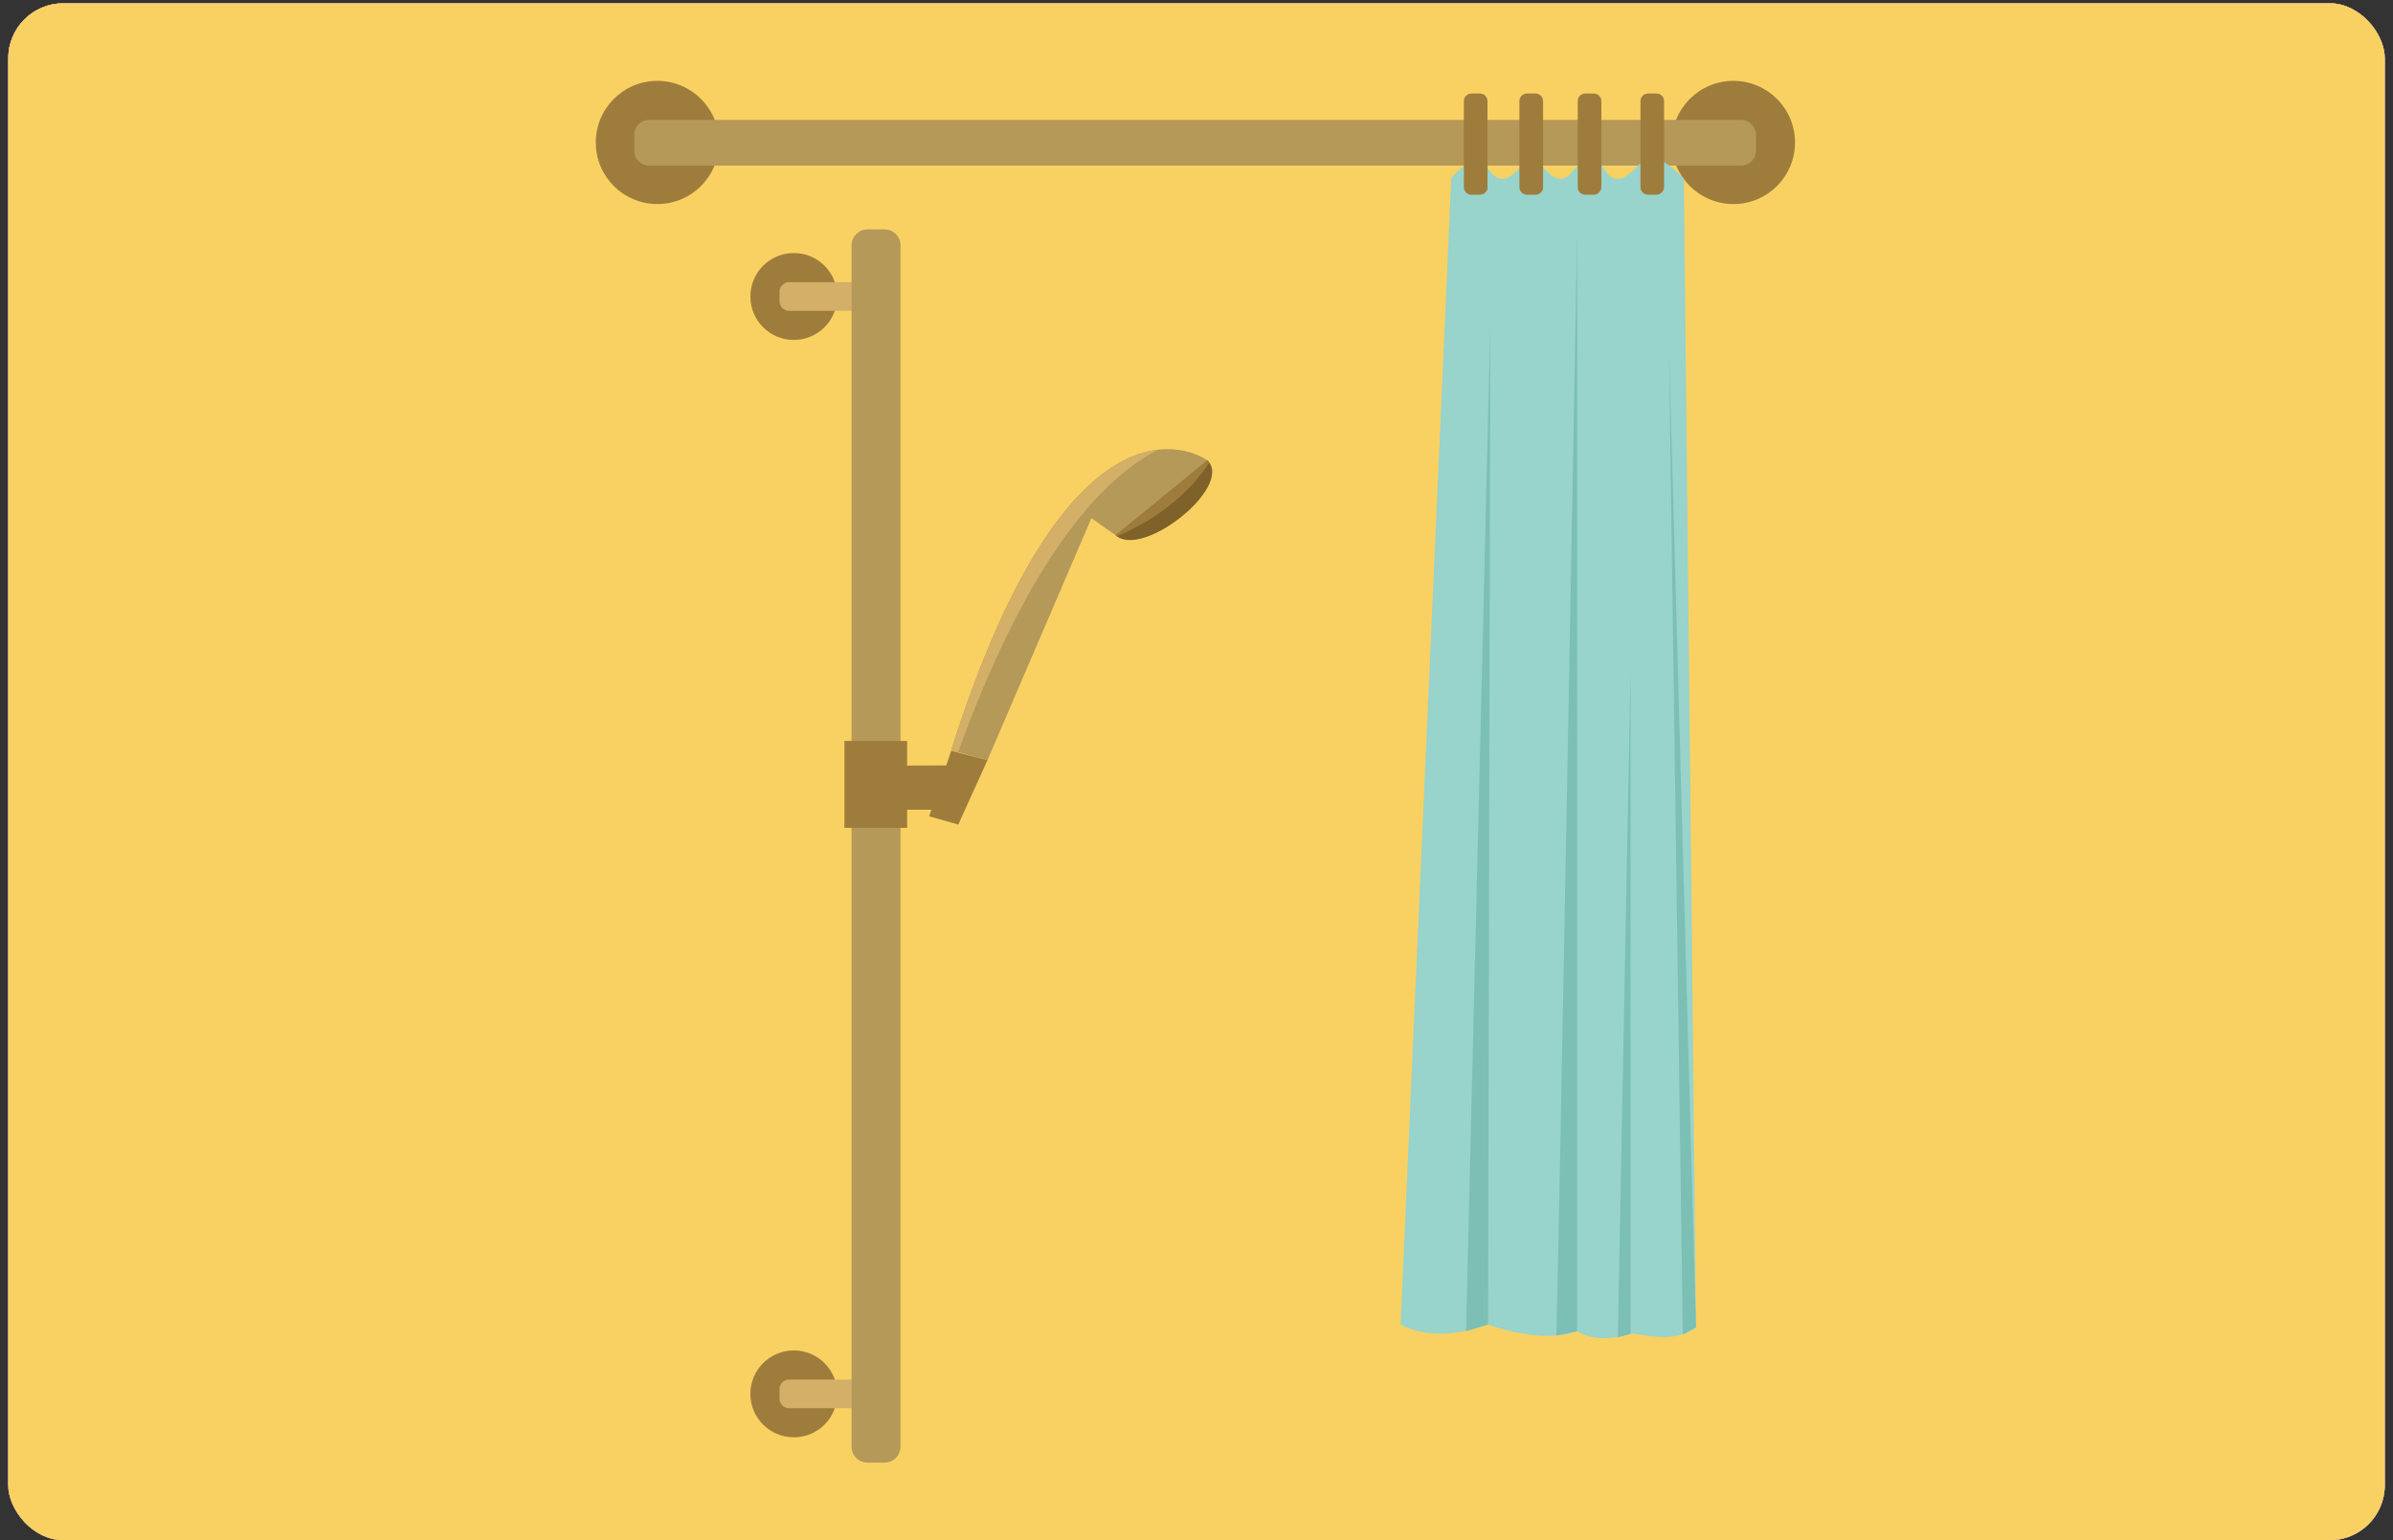 <?xml version="1.0" encoding="utf-8"?>
<!-- Generator: Adobe Illustrator 24.3.0, SVG Export Plug-In . SVG Version: 6.00 Build 0)  -->
<svg version="1.1" id="Layer_1" xmlns="http://www.w3.org/2000/svg" xmlns:xlink="http://www.w3.org/1999/xlink" x="0px" y="0px"
	 width="435px" height="280px" viewBox="0 0 435 280" enable-background="new 0 0 435 280" xml:space="preserve">

<rect x="0" y="0" width="435" height="280" fill="#333333" stroke="none"/>

<g id="image_01">
	<rect x="1.5" y="0.6" rx="10" ry="10" fill="#8CC94D" width="432" height="279.4"/>

	<path fill="#DDDDDD" d="M185,99.2c0-0.4,33.9,108.4,10.8,165.1h44.8c0,0-26.8-38.2,9.3-167.2L185,99.2z"/>
	<path fill="#C6C6C6" d="M240.6,264.3h-16.5c-2.1-8.3-4.1-22.5-4.5-39.6c-0.5-22.4,10.8-74.2-0.2-90.8c-7.4-11.1-18.1-12.2-27.7-10
		c-3.6-15-6.6-24.6-6.7-24.6l64.9-2.2C213.9,226.1,240.6,264.3,240.6,264.3z"/>
	<path fill="#EAEAEA" d="M287.4,82.6c0,21.1-31,38.2-69.2,38.2S149,103.7,149,82.6c0-1.2,0.1-2.4,0.3-3.6h137.8
		C287.3,80.2,287.4,81.4,287.4,82.6z"/>
	<path fill="#DDDDDD" d="M287.4,82.6c0,21.1-31,38.2-69.2,38.2c-5.6,0-11.1-0.4-16.3-1.1c49.5-6,56-30.3,56-30.3s-87-0.2-107.8-0.1
		c-0.7-2.2-1.1-4.4-1.1-6.7c0-1.2,0.1-2.4,0.3-3.6h137.8C287.3,80.2,287.4,81.4,287.4,82.6z"/>
	
		<path fill="#B59959" d="M220.2,56.5h-5.4V39.2c0-1.1-0.3-10.1,5.3-16.2c3.1-3.4,7.4-5.2,12.8-5.3c4.4-0.1,8.1,1.3,11,4.1
			c6.1,6,6.2,16.3,6.2,16.7h-5.4h2.7l-2.7,0c0-0.1-0.1-8.5-4.5-12.9c-1.8-1.8-4.1-2.6-7-2.6c-3.9,0.1-6.8,1.2-8.9,3.5
			c-4.2,4.6-3.9,12.2-3.9,12.3l0,0.2V56.5z"/>
		<path fill="#B59959" d="M244.4,42.9h5.9c0.6,0,1-0.4,1-1v-3.3h-7.9v3.3C243.4,42.5,243.9,42.9,244.4,42.9z"/>
		<rect x="212.6" y="56.5" fill="#B59959" width="9.9" height="19"/>
		<path fill="#9E7D3C" d="M200.2,63.5c1.1,0.5,12.5,11.9,12.5,11.9V62.8l-10.8-1.5L200.2,63.5z"/>
		
			<path fill="#9E7D3C" d="M235,63.5c-1.1,0.5-12.5,11.9-12.5,11.9V62.8l10.8-1.5L235,63.5z"/>
		
		<path fill="#B59959" d="M196.9,69.9L196.9,69.9c-1-0.4-1.4-1.5-1-2.5l5.2-11.6c0.4-1,1.5-1.4,2.5-1l0,0c1,0.4,1.4,1.5,1,2.5
			L199.4,69C199,69.9,197.9,70.4,196.9,69.9z"/>
		<path fill="#B59959" d="M237.8,69.8L237.8,69.8c-1,0.4-2.1,0-2.5-1l-5-11.7c-0.4-1,0-2.1,1-2.5h0c1-0.4,2.1,0,2.5,1l5,11.7
			C239.2,68.3,238.7,69.4,237.8,69.8z"/>
	
	<path fill="#F7F7F7" d="M290.3,80c0.1,2.8-2.1,5.1-4.9,5.2c-0.7,0-33.3-0.1-66.6-0.2c0,0,0,0,0,0c-33.9,0.1-67.4,0.2-68.1,0.2
		c-2.8-0.1-5-2.4-4.9-5.2c0.1-2.8,2.4-5,5.2-4.9l67.1,0.2l67.1-0.2C287.9,75,290.2,77.2,290.3,80z"/>
	<path fill="#DDDDDD" d="M166.8,120.8l8.6,0.2C172.6,121.1,169.7,121,166.8,120.8z"/>
</g>
<g id="image_02">
	<rect x="1.5" y="0.6" rx="10" ry="10" fill="#F49376" width="432" height="279.4"/>

	<ellipse fill="#F7F7F7" cx="217.5" cy="78.8" rx="53.8" ry="62"/>
	<path fill="#DDDDDD" d="M243.1,28.6c-6.8-3.8-14.4-5.9-22.4-5.9c-28.3,0-51.2,26.4-51.2,59.1c0,14.1,4.3,27.1,11.4,37.2
		c-8.8-10.5-14.2-24.7-14.2-40.4c0-32.1,22.6-58.2,50.5-58.2C226.7,20.4,235.5,23.4,243.1,28.6z"/>
	<path fill="#EAEAEA" d="M267.7,78.5c0,32.1-22.6,58.2-50.5,58.2c-14.2,0-27.1-6.8-36.3-17.8c-7.2-10.2-11.4-23.1-11.4-37.2
		c0-32.6,22.9-59.1,51.2-59.1c8,0,15.6,2.1,22.4,5.9C257.8,38.8,267.7,57.3,267.7,78.5z"/>
	<path fill="#EFEFEF" d="M160.9,127.8c0,0,10.4-6.5,57.6-5.6s54,5.6,54,5.6v4.8H160.9V127.8z"/>
	<path fill="#C6C6C6" d="M181.5,128.5c0,0,13-2.6,35.3-2.7c23-0.1,35.5,2.7,35.5,2.7H181.5z"/>
	<path fill="#EAEAEA" d="M247.3,254.6c-0.2,1.5-3.2,3.4-7.9,5.1c-5.6,2-13.7,3.6-22.3,3.6h-0.7c-15.7,0-29.7-5.4-30.2-8.7
		c0,0,10.3-43.9,8.2-56.2c-0.2-1.2-0.6-2.5-1.1-3.8c-1.7-4.3-4.8-9.3-7.5-13.3l61.5,0.5c-3.6,5.2-7.5,11.8-8.3,16.6
		C237,210.7,247.3,254.6,247.3,254.6z"/>
	<path fill="#DDDDDD" d="M247.3,254.6c-0.2,1.5-3.2,3.4-7.9,5.1c1.9-42.7-21.3-65.4-41.5-65.4c-1.6,0-3.2,0.1-4.5,0.3
		c-1.7-4.3-4.8-9.3-7.5-13.3l61.5,0.5c-3.6,5.2-7.5,11.8-8.3,16.6C237,210.7,247.3,254.6,247.3,254.6z"/>
	<path fill="#C6C6C6" d="M247.4,181.8c-1.5,2.1-6.1,13.5-30.2,13.2c-24.8-0.3-29.9-11.7-31.3-13.6L247.4,181.8z"/>
	<path fill="#F7F7F7" d="M217.1,192.9c-12.3,0-22.1-3.6-29.9-9.1h0c-23-16.2-28.1-48.6-27-51.2c0,0,65.6,0,97.1,0h16.5
		C276.7,136.7,266.5,192.9,217.1,192.9z"/>
	<path fill="#EAEAEA" d="M217.1,192.9c-12.3,0-22.1-3.6-29.9-9.1c51.5,4.7,66-31.1,70.1-51.2h16.5
		C276.7,136.7,266.5,192.9,217.1,192.9z"/>
	<path fill="#DDDDDD" d="M194.1,42.8l-3.3,3.3c-1.1,1.1-2.8,1.1-3.8,0l-0.5-0.5c0,0,0,0,0,0c1.1,1,2.7,0.9,3.7-0.1l3.3-3.3
		c1-1,1.1-2.7,0.1-3.7c0,0,0,0,0,0l0.5,0.5C195.1,40,195.1,41.7,194.1,42.8z"/>
	<path fill="#F7F7F7" d="M193.4,42.1l-3.3,3.3c-1,1-2.7,1.1-3.7,0.1c-1-1-1-2.7,0-3.8l3.3-3.3c1-1,2.7-1.1,3.8,0
		C194.4,39.5,194.4,41.1,193.4,42.1z"/>
	<path fill="#DDDDDD" d="M252.2,45.2C252.1,45.2,252.1,45.3,252.2,45.2l-0.6,0.6c-1.1,1.1-2.8,1.1-3.8,0l-3.3-3.3
		c-1-1.1-1-2.8,0-3.8l0.5-0.5c0,0,0,0,0,0c-0.9,1.1-0.9,2.7,0.1,3.7l3.3,3.3C249.5,46.1,251.1,46.2,252.2,45.2z"/>
	<path fill="#F7F7F7" d="M252.2,45.2c-1.1,1-2.7,0.9-3.7-0.1l-3.3-3.3c-1-1-1-2.7-0.1-3.7c1.1-1,2.7-1,3.8,0l3.3,3.3
		C253.2,42.5,253.2,44.2,252.2,45.2z"/>
	<rect x="160.9" y="132.3" fill="#C6C6C6" width="111.6" height="0.3"/>
</g>
<g id="image_03">
	<rect x="1.5" y="0.6" rx="10" ry="10" fill="#F5B9BA" width="432" height="279.4"/>

	<path fill="#B59959" d="M284.3,237.8h-4.1c-5.2,0-9.5-4.3-9.5-9.5v-9.1c0-5.2,4.3-9.5,9.5-9.5h4.1c5.2,0,9.5,4.3,9.5,9.5v9.1
		C293.7,233.5,289.5,237.8,284.3,237.8z"/>
	<path fill="#B59959" d="M147.3,237.8h-4.1c-5.2,0-9.5-4.3-9.5-9.5v-9.1c0-5.2,4.3-9.5,9.5-9.5h4.1c5.2,0,9.5,4.3,9.5,9.5v9.1
		C156.7,233.5,152.5,237.8,147.3,237.8z"/>
	
		<defs>
			<path id="SVGID_1_" d="M147.3,237.8h-4.1c-5.2,0-9.5-4.3-9.5-9.5v-9.1c0-5.2,4.3-9.5,9.5-9.5h4.1c5.2,0,9.5,4.3,9.5,9.5v9.1
				C156.7,233.5,152.5,237.8,147.3,237.8z"/>
		</defs>
		<clipPath id="SVGID_2_">
			<use xlink:href="#SVGID_1_"  overflow="visible"/>
		</clipPath>
		<path opacity="0.5" clip-path="url(#SVGID_2_)" fill="#9E7D3C" d="M131.7,208.8v14c0,0,14,3,27,0l-2-16.8L131.7,208.8z"/>
	
		<defs>
			<path id="SVGID_3_" d="M284.3,237.8h-4.1c-5.2,0-9.5-4.3-9.5-9.5v-9.1c0-5.2,4.3-9.5,9.5-9.5h4.1c5.2,0,9.5,4.3,9.5,9.5v9.1
				C293.7,233.5,289.5,237.8,284.3,237.8z"/>
		</defs>
		<clipPath id="SVGID_4_">
			<use xlink:href="#SVGID_3_"  overflow="visible"/>
		</clipPath>
		<path opacity="0.5" clip-path="url(#SVGID_4_)" fill="#9E7D3C" d="M267.7,209.2v14c0,0,14,3,27,0l-2-16.8L267.7,209.2z"/>
	
	<path fill="#EAEAEA" d="M76.7,123.8c0,0,10.4,20.5,14,30c5.4,14.3,0.2,23.1,17,47c19,27,62,16,110,18c40-2.9,77,8,103-17
		c21.4-20.6,21-24,28-120l-65,5l-46.9,26.1l-48.1,9.9L76.7,123.8z"/>
	<path fill="#C6C6C6" d="M328.2,194.2c11.8-45.5,2.2-95.5-1.3-110.7l21.8-1.7C342.7,164.9,342.1,178.6,328.2,194.2z"/>
	<path fill="#DDDDDD" d="M328.2,194.2c-2.2,2.4-4.6,4.8-7.5,7.6c-13.2,12.7-29.3,16.2-47.2,16.8c22.4-47.9,8.7-100.9,8.7-100.9
		s-19.5,13.1-45.5,19.1c-22.1,5.1-121.2,5.1-151.3,4.8c-3.3-7-6.8-14-8.1-16.7l69.4,0.9l19.6-2.8l22.4-0.2l48.1-9.9l0.1,0l5.8-0.8
		l59.6-26.7l24.6-1.9C330.4,98.7,340,148.6,328.2,194.2z"/>
	<path fill="none" d="M146.7,125.7l-69.4-0.9c-0.4-0.7-0.6-1.1-0.6-1.1l89.6-0.8L146.7,125.7z"/>
	<polygon fill="none" points="242.7,112 236.9,112.8 283.7,86.7 302.3,85.3 	"/>
	<path fill="#F7F7F7" d="M115.1,134.3c-26.7,0-48.4-0.5-50.6-0.6c-3.9-0.1-6.9-3.3-6.8-7.2c0.1-3.9,3.3-6.9,7.2-6.8
		c34.1,0.8,126.8,1.6,147.6-4.6c27.2-10.1,41.6-18.2,53.2-24.7c23-12.9,33.5-18.8,98.7-17.2c3.9,0.1,6.9,3.3,6.8,7.2
		c-0.1,3.8-3.2,6.8-7,6.8c-0.1,0-0.1,0-0.2,0c-61.4-1.6-70.2,3.4-91.5,15.4c-11.4,6.4-27,15.2-55.4,25.7l-0.4,0.1
		C201.1,133.3,153.1,134.3,115.1,134.3z"/>
	<path fill="#C6E5E2" d="M167.9,119.5c-5.5,0.2-11.2,0.4-17,0.5c-6.5,0.1-13.1,0.2-19.7,0.3c-4.3,0-8.6,0.1-12.8,0.1
		c-3.9,0-7.8,0-11.6,0c-7.7,0-15-0.1-21.6-0.2c-0.2-1.1-0.3-2.2-0.3-3.4c0-9.4,7.6-17,17-17c1.8,0,3.6,0.3,5.3,0.8
		c3.8-8.2,12.1-13.8,21.7-13.8c12.3,0,22.5,9.3,23.8,21.2C159.4,108.9,165.1,113.4,167.9,119.5z"/>
	<path fill="#C6E5E2" d="M229.7,107.8c0,0.2,0,0.4,0,0.6c-5.1,2.2-10.8,4.4-17.2,6.8c-3.5,1-8.9,1.9-15.8,2.6c-1.9-2.8-3-6.2-3-9.9
		c0-9.9,8.1-18,18-18S229.7,97.8,229.7,107.8z"/>
	<circle fill="#C6E5E2" cx="270.7" cy="50.8" r="8"/>
	<path fill="#C6E5E2" d="M312.4,74.3c-11.5,1.2-19.6,3.2-26.8,6c-3.3,1.3-6.4,2.8-9.6,4.4c-3.3,1.7-6.7,3.6-10.4,5.7
		c-4.5,2.5-9.4,5.3-15.3,8.3c-4.7-3.9-7.7-9.8-7.7-16.4c0-11.9,9.6-21.5,21.5-21.5c5.5,0,10.6,2.1,14.4,5.5c3.5-4.6,9-7.5,15.1-7.5
		C303,58.8,310.8,65.5,312.4,74.3z"/>
</g>
<g id="image_04">
<rect x="1.5" y="0.6" rx="10" ry="10" fill="#8888BA" width="432" height="279.4"/>
	<path fill="#98D3CC" d="M217.4,223.9h-0.1c-42.9,0-76.9-41.1-48.4-87.4c34.4-50.6,47.1-76.3,48.4-79.2c0-0.1,0-0.1,0.1-0.1
		c0,0,0,0.1,0.1,0.1c1.4,2.8,14.1,28.6,48.4,79.2C294.3,182.8,260.3,223.9,217.4,223.9z"/>
	<path fill="#7BBFB5" d="M217.2,223.9c-42.9,0-77-41.1-48.4-87.4c34.4-50.6,47.1-76.3,48.4-79.2c0-0.1,0-0.1,0.1-0.1
		c0,0,0,0.1,0.1,0.1c0,0.1,0.1,0.2,0.1,0.2C212.1,90,153.7,202.2,217.2,223.9z"/>
	<ellipse fill="#C6E5E2" cx="251" cy="170.2" rx="11" ry="20.9"/>
</g>
<g id="image_05">
	<rect x="1.5" y="0.6" rx="10" ry="10" fill="#F9D162" width="432" height="279.4"/>

	<circle fill="#9E7D3C" cx="144.3" cy="53.9" r="7.9"/>
	<circle fill="#9E7D3C" cx="144.3" cy="253.4" r="7.9"/>
	<path fill="#9E7D3C" d="M174.2,139.2c-0.4-0.1-13.2,0-13.2,0v8h12.3L174.2,139.2z"/>
	<path fill="#D3AF67" d="M158.4,256h-15c-0.9,0-1.7-0.8-1.7-1.7v-1.8c0-0.9,0.8-1.7,1.7-1.7h15c0.9,0,1.7,0.8,1.7,1.7v1.8
		C160.1,255.3,159.4,256,158.4,256z"/>
	<path fill="#D3AF67" d="M160.6,56.5h-17.2c-0.9,0-1.7-0.8-1.7-1.7v-1.8c0-0.9,0.8-1.7,1.7-1.7h17.2V56.5z"/>
	<path fill="#B59959" d="M160.8,265.9h-3.1c-1.6,0-2.9-1.3-2.9-2.9V44.6c0-1.6,1.3-2.9,2.9-2.9h3.1c1.6,0,2.9,1.3,2.9,2.9V263
		C163.7,264.6,162.4,265.9,160.8,265.9z"/>
	<path fill="#B59959" d="M219.5,83.7c0,0-24.2-18-46.6,52.7l6.6,1.8c0,0,18.9-44,18.9-44c1.8,1.3,4.4,3.1,4.4,3.1
		S216.4,93.4,219.5,83.7z"/>
	<path fill="#7F612A" d="M219.5,83.7c4.8,4.8-11.9,18-16.7,13.6C202.8,97.4,219.5,83.7,219.5,83.7z"/>
	
		<defs>
			<path id="SVGID_5_" d="M219.5,83.7c0,0-24.2-18-46.6,52.7l6.6,1.8c0,0,18.9-44,18.9-44c1.8,1.3,4.4,3.1,4.4,3.1
				S215.5,89,219.5,83.7z"/>
		</defs>
		<clipPath id="SVGID_2_">
			<use xlink:href="#SVGID_5_"  overflow="visible"/>
		</clipPath>
		<path clip-path="url(#SVGID_2_)" fill="#D3AF67" d="M220.8,79.6c0,0-27.2-6.8-51.4,71.4l0.4-50.1c0,0,36-25.9,36.9-25.9
			S220.8,79.6,220.8,79.6z"/>

	<polygon fill="#9E7D3C" points="168.9,148.4 172.9,136.5 179.5,138.2 174.2,149.9 	"/>

		<defs>
			<path id="SVGID_7_" d="M219.5,83.7c4.8,4.8-11.9,18-16.7,13.6C202.8,97.4,219.5,83.7,219.5,83.7z"/>
		</defs>
		<clipPath id="SVGID_4_">
			<use xlink:href="#SVGID_7_"  overflow="visible"/>
		</clipPath>
		<path clip-path="url(#SVGID_4_)" fill="#9E7D3C" d="M220.8,82.4c0,0-4.4,9.7-18.5,15.4C202.8,95.2,220.8,82.4,220.8,82.4z"/>
	
	<rect x="153.5" y="134.7" fill="#9E7D3C" width="11.4" height="15.8"/>
	<circle fill="#9E7D3C" cx="119.5" cy="25.9" r="11.2"/>
	<circle fill="#9E7D3C" cx="315.1" cy="25.9" r="11.2"/>
	<path fill="#B59959" d="M316.5,30.1H118c-1.5,0-2.7-1.2-2.7-2.7v-2.9c0-1.5,1.2-2.7,2.7-2.7h198.5c1.5,0,2.7,1.2,2.7,2.7v2.9
		C319.2,28.9,318,30.1,316.5,30.1z"/>
	<path fill="#98D3CC" d="M306.1,32.5c0,0-3.5-3.8-5.7-3.7c-2.6,0-3.7,3.5-6.2,3.7c-2.6,0.2-2.6-3.7-5.2-3.7c-2.3,0-3.1,3.7-5.3,3.7
		c-2.2,0-3.1-3-5.3-3c-2.2,0-3.1,3-5.3,3c-2.2,0-2.7-3.2-4.8-3c-2.8,0.3-4.5,3-4.5,3l-9.2,208.3c0,0,5.7,3.7,15.8,0
		c0,0,10.1,3.7,16.3,1.2c0,0,3.1,2.5,9.7,0.5c1.2-0.4,7.5,2.2,11.9-1.2L306.1,32.5z"/>
	<polygon fill="#7BBFB5" points="270.5,240.8 270.9,59.6 266.5,242 	"/>
	<path fill="#7BBFB5" d="M286.7,242V42.8c0,0-3.6,200.1-3.8,200C282.8,242.8,286.7,242,286.7,242z"/>
	<polygon fill="#7BBFB5" points="296.4,242.5 296.4,122.1 294.1,243.1 	"/>
	<polygon fill="#7BBFB5" points="305.9,242.6 303.4,63.7 308.3,241.3 	"/>
	<path fill="#9E7D3C" d="M301.1,35.4h-1.5c-0.8,0-1.4-0.6-1.4-1.4V18.4c0-0.8,0.6-1.4,1.4-1.4h1.5c0.8,0,1.4,0.6,1.4,1.4V34
		C302.5,34.7,301.9,35.4,301.1,35.4z"/>
	<path fill="#9E7D3C" d="M289.7,35.4h-1.5c-0.8,0-1.4-0.6-1.4-1.4V18.4c0-0.8,0.6-1.4,1.4-1.4h1.5c0.8,0,1.4,0.6,1.4,1.4V34
		C291.1,34.7,290.5,35.4,289.7,35.4z"/>
	<path fill="#9E7D3C" d="M279.1,35.4h-1.5c-0.8,0-1.4-0.6-1.4-1.4V18.4c0-0.8,0.6-1.4,1.4-1.4h1.5c0.8,0,1.4,0.6,1.4,1.4V34
		C280.6,34.7,279.9,35.4,279.1,35.4z"/>
	<path fill="#9E7D3C" d="M269,35.4h-1.5c-0.8,0-1.4-0.6-1.4-1.4V18.4c0-0.8,0.6-1.4,1.4-1.4h1.5c0.8,0,1.4,0.6,1.4,1.4V34
		C270.5,34.7,269.8,35.4,269,35.4z"/>
</g>

</svg>
